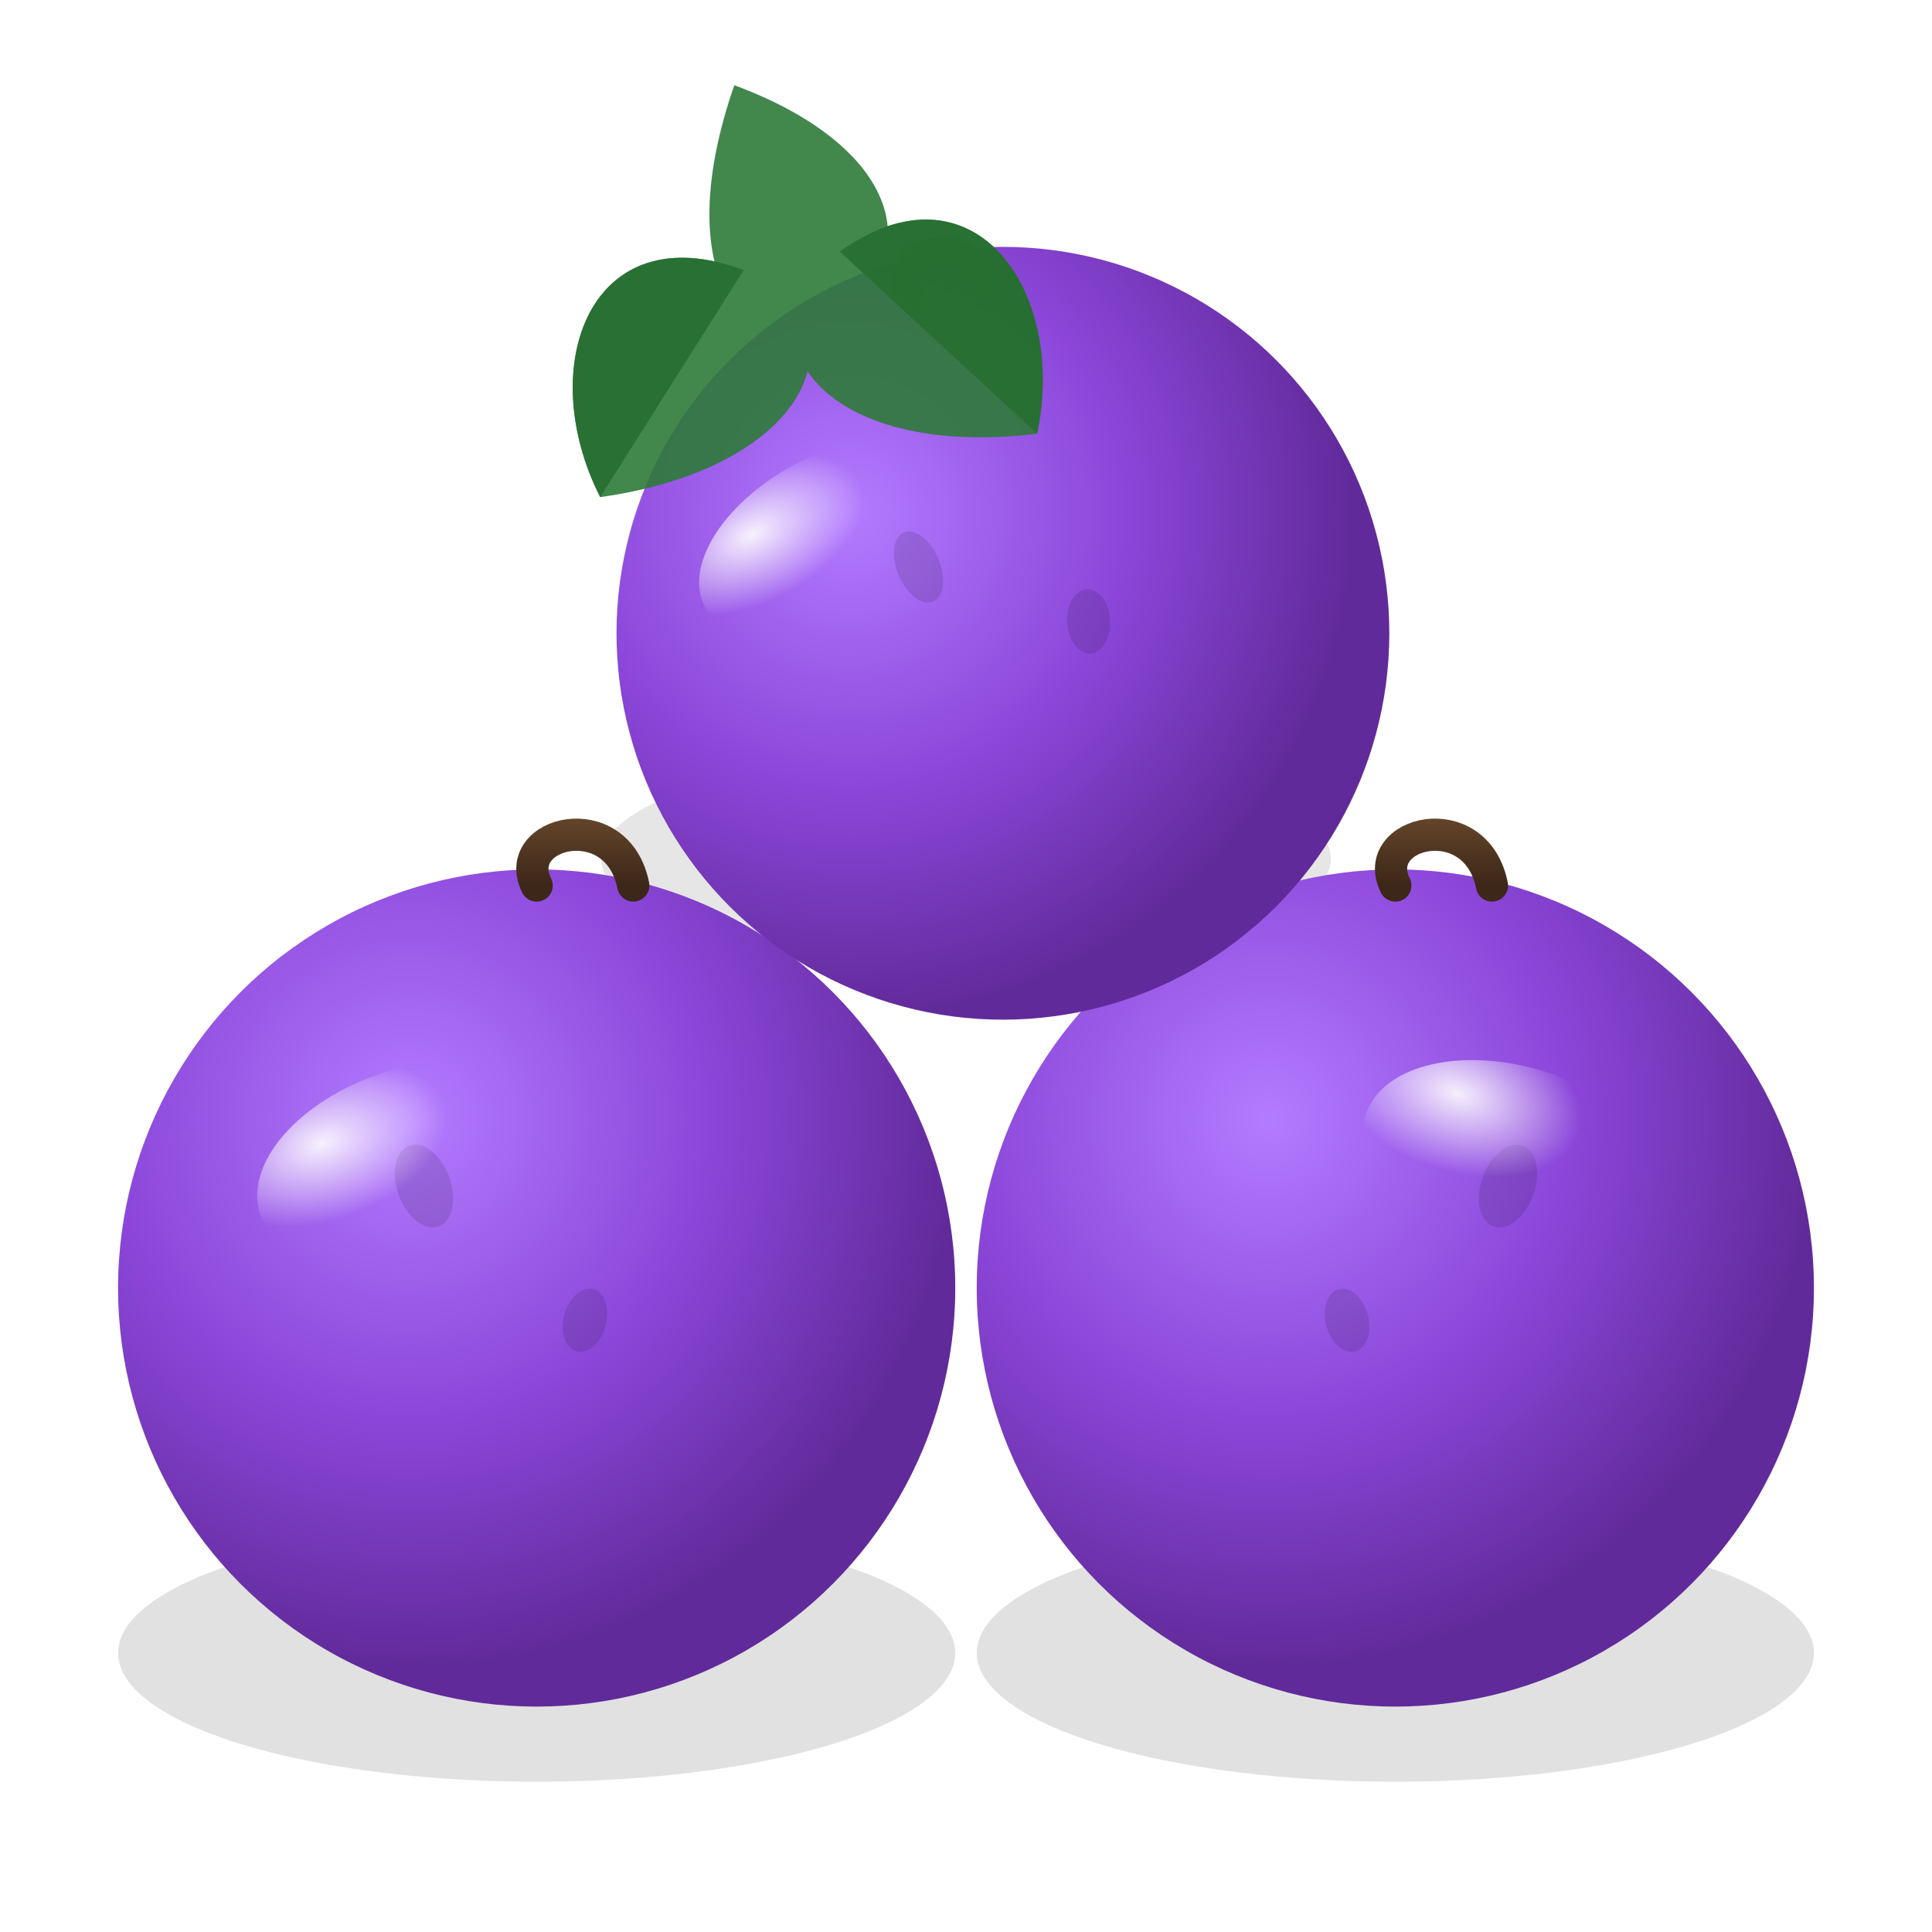 <svg xmlns="http://www.w3.org/2000/svg" width="400" height="400" viewBox="120 100 360 360" role="img" aria-labelledby="titleDesc">
  <title id="titleDesc">Three cartoon purple berries in a small triangular pile with leaves on the top berry</title>

  <defs>
    <!-- soft drop shadow -->
    <filter id="dropShadow" x="-50%" y="-50%" width="200%" height="200%">
      <feGaussianBlur in="SourceAlpha" stdDeviation="6" result="blur"/>
      <feOffset in="blur" dx="0" dy="10" result="offset"/>
      <feGaussianBlur in="offset" stdDeviation="2" result="offset2"/>
      <feMerge>
        <feMergeNode in="offset2"/>
        <feMergeNode in="SourceGraphic"/>
      </feMerge>
    </filter>

    <!-- purple berry gradient -->
    <radialGradient id="berryGrad" cx="35%" cy="30%" r="65%">
      <stop offset="0%" stop-color="#b37bff"/>
      <stop offset="55%" stop-color="#8b46d9"/>
      <stop offset="100%" stop-color="#612a9a"/>
    </radialGradient>

    <!-- tiny stem gradient -->
    <linearGradient id="stemGrad" x1="0" x2="0" y1="0" y2="1">
      <stop offset="0%" stop-color="#6b4b2e"/>
      <stop offset="100%" stop-color="#3d2718"/>
    </linearGradient>

    <!-- gloss highlight -->
    <radialGradient id="gloss" cx="25%" cy="25%" r="40%">
      <stop offset="0%" stop-color="rgba(255,255,255,0.95)"/>
      <stop offset="100%" stop-color="rgba(255,255,255,0)"/>
    </radialGradient>
  </defs>

  <!-- shadows under berries -->
  <ellipse cx="220" cy="408" rx="78" ry="24" fill="#000" opacity="0.12"/>
  <ellipse cx="380" cy="408" rx="78" ry="24" fill="#000" opacity="0.12"/>
  <ellipse cx="300" cy="260" rx="68" ry="20" fill="#000" opacity="0.10"/>

  <!-- left-bottom berry -->
  <g filter="url(#dropShadow)">
    <circle cx="220" cy="330" r="78" fill="url(#berryGrad)"/>
    <g opacity="0.12" transform="translate(-6,-4)">
      <ellipse cx="205" cy="315" rx="5" ry="8" transform="rotate(-20 205 315)"/>
      <ellipse cx="235" cy="340" rx="4" ry="6" transform="rotate(15 235 340)"/>
    </g>
    <path d="M220 255 C215 245, 235 240, 238 255" fill="none" stroke="url(#stemGrad)" stroke-width="6" stroke-linecap="round"/>
    <ellipse cx="197" cy="307" rx="30" ry="18" fill="url(#gloss)" opacity="0.95" transform="rotate(-18 197 307)"/>
  </g>

  <!-- right-bottom berry -->
  <g filter="url(#dropShadow)">
    <circle cx="380" cy="330" r="78" fill="url(#berryGrad)"/>
    <g opacity="0.12" transform="translate(6,-4)">
      <ellipse cx="395" cy="315" rx="5" ry="8" transform="rotate(20 395 315)"/>
      <ellipse cx="365" cy="340" rx="4" ry="6" transform="rotate(-15 365 340)"/>
    </g>
    <path d="M380 255 C375 245, 395 240, 398 255" fill="none" stroke="url(#stemGrad)" stroke-width="6" stroke-linecap="round"/>
    <ellipse cx="403" cy="307" rx="30" ry="18" fill="url(#gloss)" opacity="0.95" transform="rotate(18 403 307)"/>
  </g>

  <!-- top berry -->
  <g filter="url(#dropShadow)" transform="rotate(-15) translate(-60 70)">
    <circle cx="300" cy="210" r="72" fill="url(#berryGrad)"/>
    <g opacity="0.12" transform="translate(0,-6)">
      <ellipse cx="288" cy="200" rx="4" ry="7" transform="rotate(-8 288 200)"/>
      <ellipse cx="316" cy="218" rx="4" ry="6" transform="rotate(12 316 218)"/>
    </g>
    <path d="M300 146 C296 136, 312 134, 314 146" fill="none" stroke="url(#stemGrad)" stroke-width="5" stroke-linecap="round"/>
    <ellipse cx="275" cy="185" rx="28" ry="16" fill="url(#gloss)" opacity="0.96" transform="rotate(-12 275 185)"/>
  </g>

  <!-- three larger leaves around top berry -->

  <g opacity="0.9" fill="#2d7a39">
    <!-- left leaf -->
    <path d="M268 175 C245 160, 240 130, 270 125 C295 122, 300 150, 268 175 Z" transform="rotate(30 268 150) translate(-10 30)"/>
    <!-- center leaf -->
    <path d="M300 155 C280 130, 285 110, 305 108 C325 107, 330 130, 300 155 Z" transform="rotate(149 268 150) translate(-40 30)"/>
    <!-- right leaf -->
    <path d="M332 175 C355 160, 360 130, 330 125 C305 122, 300 150, 332 175 Z" transform="rotate(-45 268 120) translate(-75 20)"/>
  </g>
  <g opacity="0.9" fill="#266e31ff">
    <path d="M268 175 C245 160, 240 130, 270 125 C295 122, 300 150" transform="rotate(30 268 150) translate(-10 30)"/>
    <path d="M332 175 C355 160, 360 130, 330 125 C305 122" transform="rotate(-45 268 120) translate(-75 20)"/>
  </g>
</svg>
